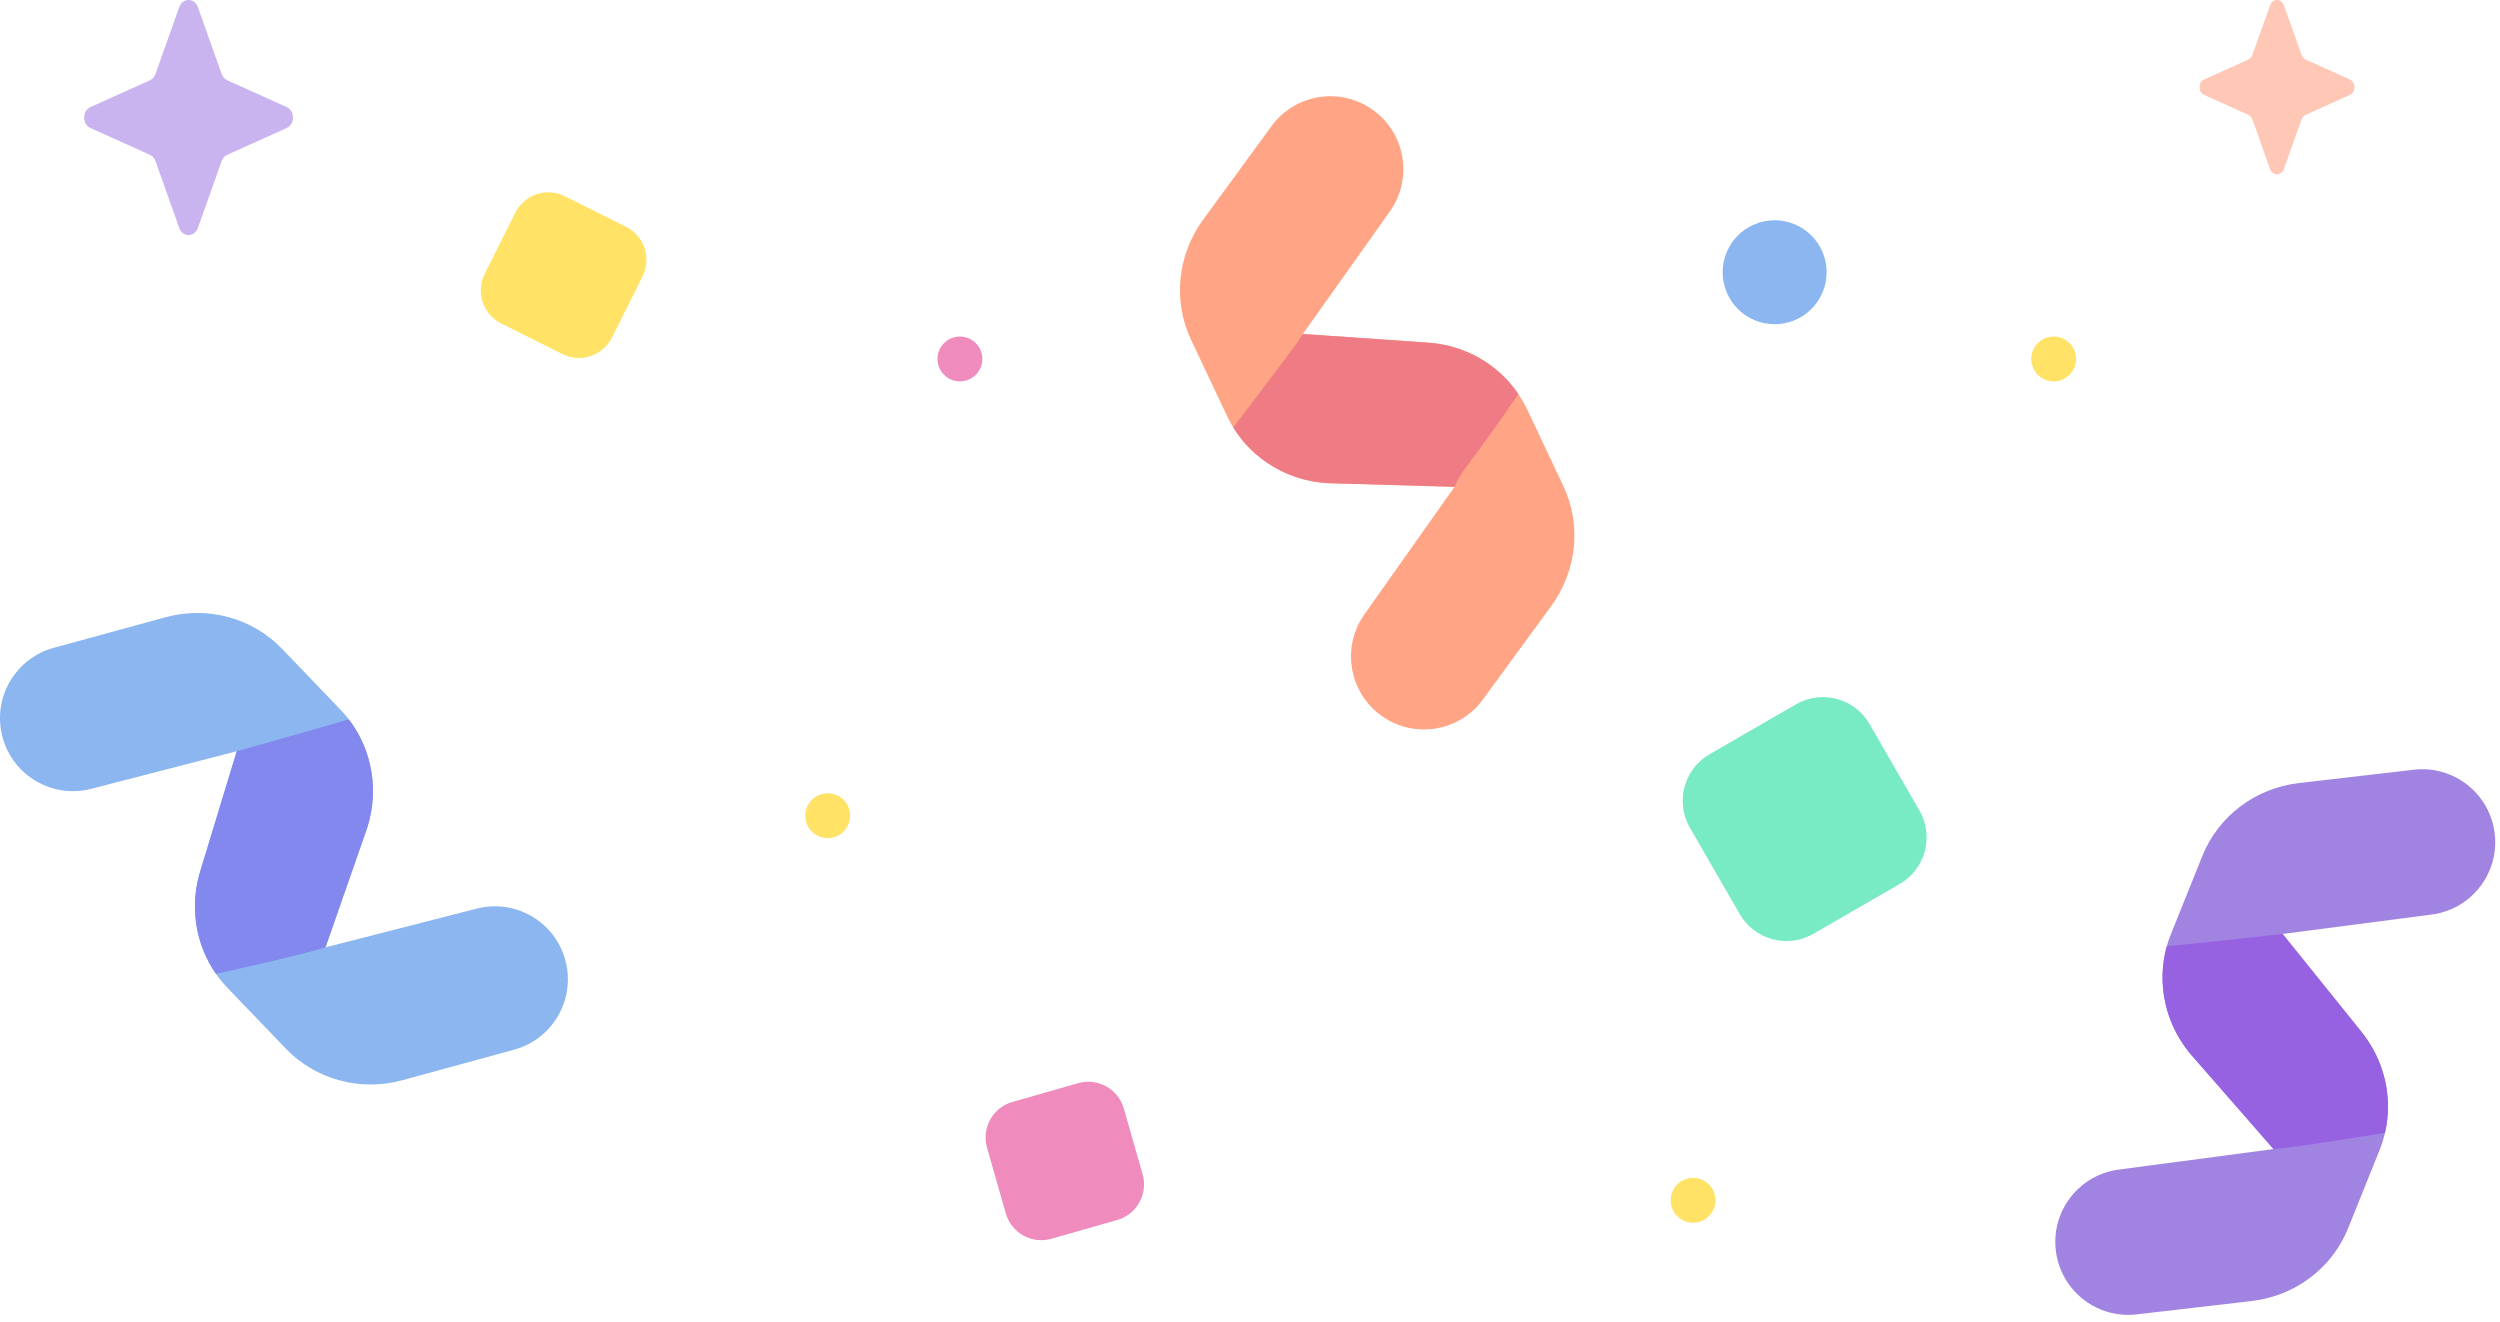 <svg width="208" height="110" viewBox="0 0 208 110" fill="none" xmlns="http://www.w3.org/2000/svg">
<path d="M45.38 85.859C44.673 86.538 43.791 87.055 42.78 87.331L33.486 89.872C29.977 90.832 26.258 89.826 23.782 87.247L18.921 82.185C16.445 79.605 15.591 75.849 16.692 72.381L19.699 62.501L7.673 65.609C4.439 66.493 1.101 64.589 0.217 61.355C-0.668 58.121 1.237 54.783 4.47 53.899L13.764 51.357C17.273 50.398 20.992 51.404 23.469 53.983L28.329 59.045C30.806 61.624 31.66 65.381 30.558 68.849L27.081 78.821L39.578 75.621C42.811 74.737 46.15 76.641 47.034 79.875C47.642 82.097 46.932 84.369 45.38 85.859Z" fill="#8BB6EF"/>
<path d="M19.699 62.501L19.382 63.541L16.692 72.381C15.745 75.362 16.244 78.555 17.975 81.031C20.721 80.403 24.373 79.608 27.081 78.821L27.526 77.543L30.558 68.849C31.55 65.727 30.956 62.371 29.02 59.851C26.253 60.673 22.478 61.721 19.699 62.501Z" fill="#8388EF"/>
<path d="M174.81 108.962C175.719 109.328 176.729 109.478 177.771 109.357L187.341 108.246C190.955 107.826 194.03 105.505 195.364 102.188L197.984 95.677C199.319 92.359 198.709 88.555 196.392 85.75L189.915 77.706L202.232 76.1C205.562 75.714 207.948 72.701 207.562 69.371C207.175 66.041 204.162 63.655 200.832 64.041L191.262 65.152C187.647 65.572 184.573 67.893 183.238 71.21L180.619 77.721C179.284 81.039 179.894 84.842 182.21 87.648L189.159 95.602L176.371 97.298C173.041 97.684 170.655 100.697 171.041 104.027C171.307 106.316 172.813 108.159 174.81 108.962Z" fill="#A183E2"/>
<path d="M189.915 77.706L190.597 78.553L196.392 85.75C198.383 88.161 199.112 91.31 198.431 94.254C195.649 94.696 191.964 95.322 189.158 95.602L188.268 94.583L182.21 87.648C180.124 85.122 179.423 81.788 180.278 78.727C183.152 78.457 187.045 78.02 189.915 77.706Z" fill="#9762E2"/>
<path d="M121.073 60.108C121.959 59.689 122.756 59.05 123.375 58.203L129.061 50.425C131.208 47.488 131.593 43.655 130.066 40.422L127.068 34.077C125.54 30.843 122.334 28.707 118.702 28.501L108.398 27.789L115.588 17.66C117.567 14.954 116.977 11.156 114.27 9.178C111.564 7.199 107.766 7.789 105.788 10.495L100.102 18.273C97.954 21.21 97.569 25.044 99.097 28.276L102.094 34.622C103.622 37.855 106.828 39.991 110.46 40.198L121.017 40.502L113.574 51.038C111.596 53.744 112.186 57.542 114.892 59.521C116.752 60.88 119.127 61.027 121.073 60.108Z" fill="#FFA585"/>
<path d="M107.826 28.647L108.399 27.789L118.702 28.501C121.824 28.678 124.63 30.282 126.327 32.782C124.935 34.865 123.463 36.892 121.959 38.897C121.585 39.395 121.269 39.932 121.017 40.502L110.46 40.198C107.19 40.012 104.266 38.261 102.601 35.555C104.356 33.262 106.107 30.967 107.826 28.647Z" fill="#EF7C85"/>
<path d="M46.789 29.458L41.7 26.913C40.181 26.154 39.566 24.308 40.325 22.789L42.87 17.7C43.629 16.181 45.475 15.566 46.994 16.325L52.083 18.87C53.602 19.629 54.217 21.476 53.458 22.994L50.913 28.084C50.154 29.602 48.308 30.217 46.789 29.458Z" fill="#FFE266"/>
<path d="M84.23 91.682L89.702 90.119C91.334 89.653 93.035 90.598 93.502 92.23L95.065 97.702C95.531 99.334 94.586 101.035 92.953 101.502L87.482 103.065C85.85 103.531 84.148 102.586 83.682 100.954L82.119 95.482C81.653 93.85 82.598 92.148 84.23 91.682Z" fill="#EF8BBD"/>
<path d="M158.055 73.547L150.87 77.695C148.727 78.933 145.986 78.198 144.749 76.055L140.601 68.871C139.364 66.727 140.098 63.986 142.241 62.749L149.426 58.601C151.569 57.364 154.31 58.098 155.547 60.241L159.695 67.426C160.933 69.569 160.198 72.31 158.055 73.547Z" fill="#78EAC4"/>
<path d="M16.463 0.59L18.443 6.157C18.528 6.395 18.696 6.584 18.907 6.68L23.853 8.908C24.552 9.223 24.552 10.336 23.853 10.651L18.907 12.879C18.696 12.975 18.528 13.164 18.443 13.402L16.463 18.969C16.184 19.756 15.194 19.756 14.915 18.969L12.935 13.402C12.85 13.164 12.682 12.975 12.47 12.879L7.524 10.651C6.825 10.336 6.825 9.223 7.524 8.908L12.47 6.68C12.682 6.584 12.85 6.395 12.934 6.157L14.915 0.59C15.194 -0.197 16.183 -0.197 16.463 0.59Z" fill="#CAB4EF"/>
<path d="M190.019 0.438L191.488 4.567C191.551 4.744 191.675 4.884 191.832 4.955L195.501 6.608C196.02 6.841 196.02 7.667 195.501 7.901L191.832 9.554C191.675 9.625 191.551 9.765 191.488 9.941L190.019 14.071C189.812 14.654 189.078 14.654 188.871 14.071L187.402 9.941C187.339 9.765 187.215 9.625 187.058 9.554L183.389 7.901C182.87 7.667 182.87 6.841 183.389 6.608L187.058 4.955C187.215 4.884 187.339 4.744 187.402 4.567L188.871 0.438C189.078 -0.146 189.812 -0.146 190.019 0.438Z" fill="#FFC7B6"/>
<path d="M149.306 26.645C151.512 25.73 152.559 23.201 151.645 20.995C150.73 18.788 148.201 17.741 145.994 18.656C143.788 19.57 142.741 22.1 143.656 24.306C144.57 26.512 147.1 27.559 149.306 26.645Z" fill="#8BB6EF"/>
<path d="M79.865 31.73C80.895 31.73 81.73 30.895 81.73 29.865C81.73 28.835 80.895 28 79.865 28C78.835 28 78 28.835 78 29.865C78 30.895 78.835 31.73 79.865 31.73Z" fill="#EF8BBD"/>
<path d="M170.865 31.73C171.895 31.73 172.73 30.895 172.73 29.865C172.73 28.835 171.895 28 170.865 28C169.835 28 169 28.835 169 29.865C169 30.895 169.835 31.73 170.865 31.73Z" fill="#FFE266"/>
<path d="M68.865 69.73C69.895 69.73 70.73 68.895 70.73 67.865C70.73 66.835 69.895 66 68.865 66C67.835 66 67 66.835 67 67.865C67 68.895 67.835 69.73 68.865 69.73Z" fill="#FFE266"/>
<path d="M140.865 101.73C141.895 101.73 142.73 100.895 142.73 99.865C142.73 98.835 141.895 98 140.865 98C139.835 98 139 98.835 139 99.865C139 100.895 139.835 101.73 140.865 101.73Z" fill="#FFE266"/>
</svg>
